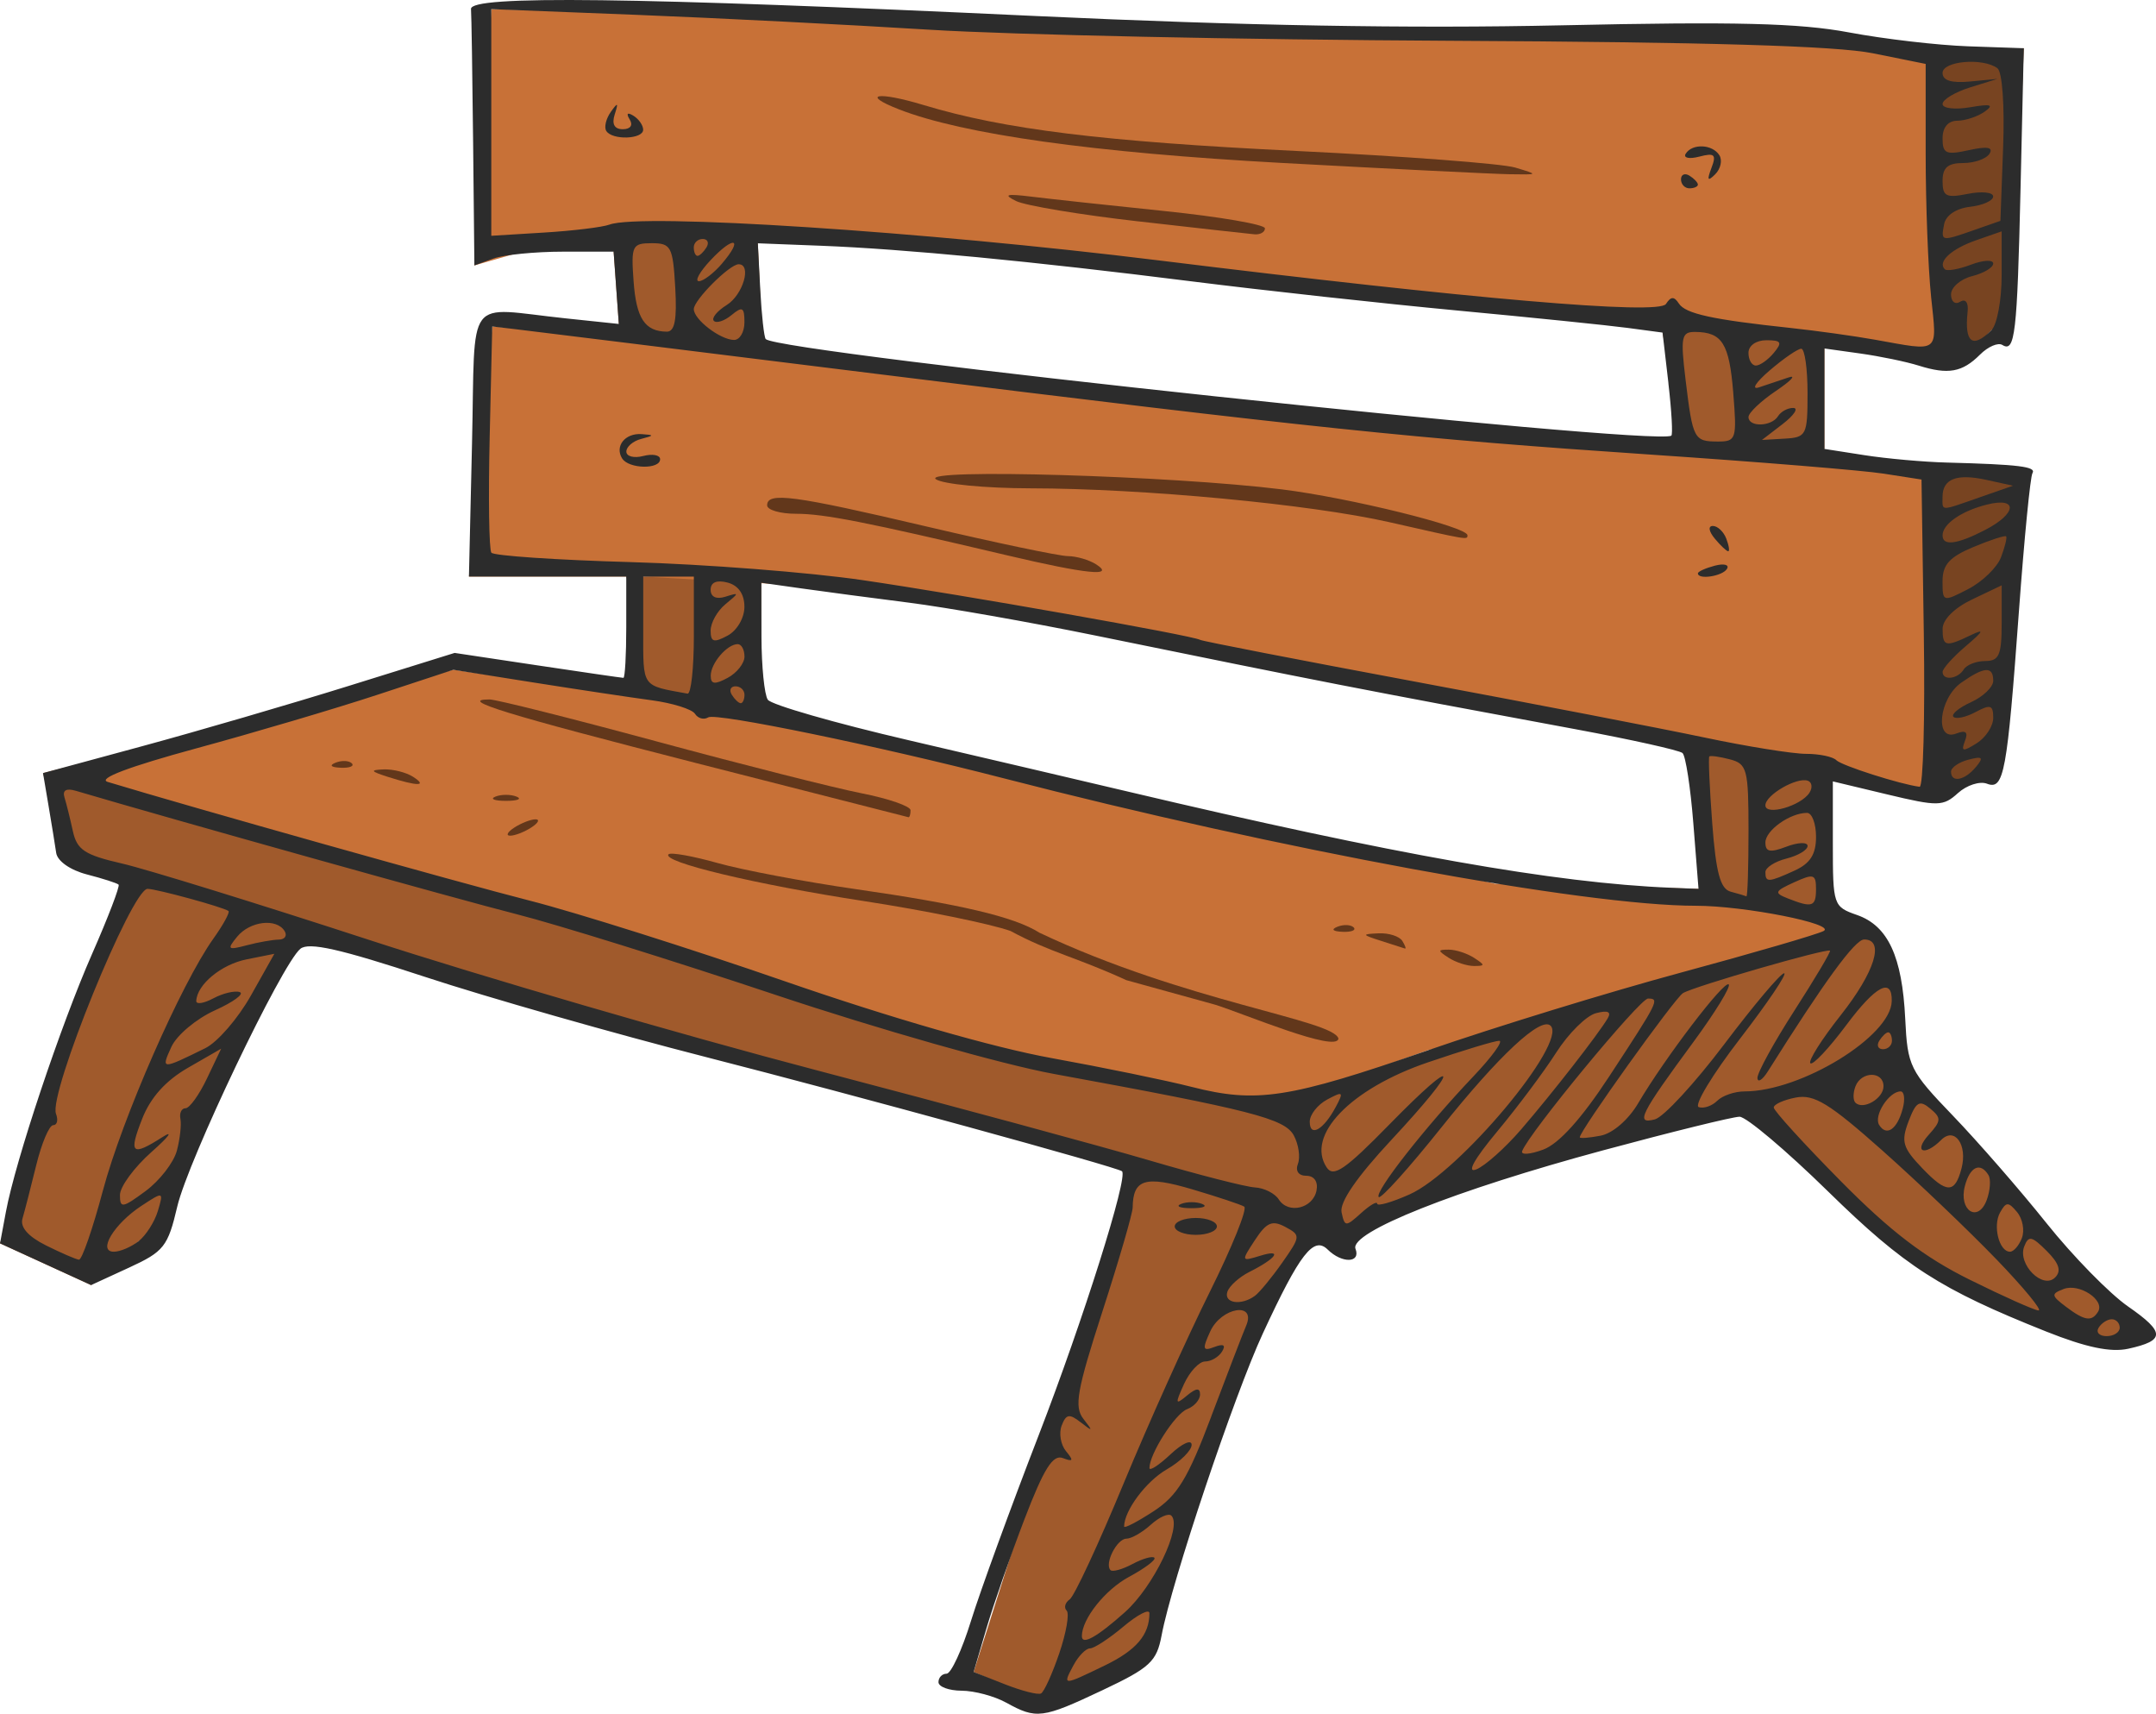 <?xml version='1.0' encoding='utf-8'?>
<svg xmlns="http://www.w3.org/2000/svg" width="90.143mm" height="71.635mm" viewBox="0 0 90.143 71.635" version="1.1" id="svg5"> <defs id="defs2"> </defs> <g id="layer1" transform="translate(-64.079,-107.084)"> <path style="fill:#a05a2c;stroke:none;stroke-width:0.265px;stroke-linecap:butt;stroke-linejoin:miter;stroke-opacity:1" d="m 65.877,139.399 1.048,3.712 2.599,0.65 -5.445,15.297 3.81,1.744 1.987,-1.835 0.928,-0.22 4.043,-9.787 1.884,-2.895 14.841,4.227 19.803,5.514 -1.287,4.503 -5.301,16.665 3.095,1.346 4.319,-2.251 2.159,-7.765 3.354,-8.087 1.47,-2.068 1.152,0.752 6.628,-2.859 10.462,-2.664 4.613,4.484 2.859,2.274 5.653,2.729 1.689,0.52 1.527,-0.487 -3.346,-3.346 -6.92,-7.992 -0.098,-3.931 -1.04,-1.689 -1.722,-0.585 0.183,0.804 -22.376,6.754 -1.884,0.459 -10.889,-2.251 -8.454,-2.573 -31.346,-9.147" id="path17566"/> <path style="fill:#a05a2c;stroke:none;stroke-width:0.265px;stroke-linecap:butt;stroke-linejoin:miter;stroke-opacity:1" d="m 133.59,120.988 1.998,-0.415 4.77,1.078 v 4.198 l -3.926,0.311 -1.949,-0.26 z" id="path17221"/> <path style="fill:#a05a2c;stroke:none;stroke-width:0.265px;stroke-linecap:butt;stroke-linejoin:miter;stroke-opacity:1" d="m 89.735,117.603 1.865,-1.075 4.165,0.727 0.21,4.651 -6.022,-1.281 -0.218,-3.023" id="path17106"/> <path style="fill:#a05a2c;stroke:none;stroke-width:0.265px;stroke-linecap:butt;stroke-linejoin:miter;stroke-opacity:1" d="m 90.97,131.185 h 2.117 l 2.822,0.257 -0.035,5.528 -1.592,-0.098 -1.397,-0.552 -2.307,-0.487 v -3.476 l -0.313,-1.172" id="path18380"/> <g id="g20602"> <path style="fill:#c87137;fill-opacity:1;stroke:none;stroke-width:0.265px;stroke-linecap:butt;stroke-linejoin:miter;stroke-opacity:1" d="m 84.62,107.468 53.937,1.157 6.537,0.534 0.171,12.79 -9.649,-1.103 -3.86,-0.551 -10.752,-0.827 -7.168,-1.011 -6.157,-0.735 -7.995,-0.551 -8.087,-0.643 -4.503,0.735 -3.183,0.916 z" id="path15026"/> <path style="fill:#c87137;stroke:none;stroke-width:0.265px;stroke-linecap:butt;stroke-linejoin:miter;stroke-opacity:1" d="m 65.877,139.399 17.155,-4.32 12.008,1.727 31.535,7.214 8.515,0.217 7.08,1.602 -10.656,3.379 -7.736,1.767 -6.689,2.391 -15.465,-3.379 -6.238,-2.079 -6.628,-2.079 -11.956,-3.119 z" id="path17451"/> <path style="fill:#c87137;stroke:none;stroke-width:0.265px;stroke-linecap:butt;stroke-linejoin:miter;stroke-opacity:1" d="m 84.657,120.729 -0.971,10.456 7.283,-2e-5 8.705,0.49 18.909,3.249 25.926,5.328 0.434,-13.262 -12.52,-1.294 -40.157,-4.354 z" id="path17336"/> <path style="fill:#a05a2c;stroke:none;stroke-width:0.265px;stroke-linecap:butt;stroke-linejoin:miter;stroke-opacity:1" d="m 134.925,138.27 5.231,0.942 0.487,6.14 -2.502,-0.487 -2.404,-0.065 c 0,0 -0.78,-3.834 -0.78,-4.289 0,-0.455 -0.033,-2.242 -0.033,-2.242 z" id="path18894"/> </g> <path style="fill:#784421;stroke:none;stroke-width:0.265px;stroke-linecap:butt;stroke-linejoin:miter;stroke-opacity:1" d="m 145.095,109.16 3.601,-0.059 -0.45,11.365 -0.902,0.418 -1.187,1.22 -0.574,-1.539 -0.758,-4.066 z" id="path19174"/> <path style="fill:#784421;stroke:none;stroke-width:0.265px;stroke-linecap:butt;stroke-linejoin:miter;stroke-opacity:1" d="m 144.944,126.99 1.678,-0.254 2.063,0.292 -0.666,8.431 -0.439,3.834 -0.91,0.276 -1.608,0.682 -0.211,-3.411 0.065,-3.086 -0.098,-5.003 0.125,-1.76 v 0" id="path19420"/> <path style="fill:#2c2c2c;stroke-width:0.353" d="m 106.139,178.251 c -0.485,-0.269 -1.319,-0.492 -1.852,-0.495 -0.534,-0.003 -0.97,-0.164 -0.97,-0.358 0,-0.194 0.152,-0.353 0.339,-0.353 0.186,0 0.645,-0.993 1.02,-2.206 0.375,-1.213 1.65,-4.711 2.835,-7.774 1.855,-4.797 3.752,-10.808 3.478,-11.023 -0.23,-0.18 -11.102,-3.163 -17.364,-4.765 -3.876,-0.992 -9.179,-2.504 -11.784,-3.362 -3.553,-1.169 -4.854,-1.462 -5.205,-1.17 -0.783,0.649 -4.691,8.834 -5.146,10.776 -0.391,1.668 -0.558,1.88 -2.013,2.549 l -1.587,0.73 -1.905,-0.872 -1.905,-0.872 0.247,-1.324 c 0.399,-2.137 2.285,-7.78 3.604,-10.78 0.672,-1.528 1.169,-2.829 1.106,-2.891 -0.064,-0.062 -0.657,-0.253 -1.319,-0.424 -0.701,-0.181 -1.24,-0.558 -1.29,-0.904 -0.048,-0.327 -0.191,-1.21 -0.319,-1.964 l -0.232,-1.37 4.168,-1.13 c 2.292,-0.621 6.164,-1.751 8.605,-2.511 l 4.437,-1.382 3.469,0.521 c 1.908,0.286 3.523,0.521 3.588,0.521 0.065,0 0.119,-0.953 0.119,-2.117 v -2.117 h -3.289 -3.289 l 0.129,-5.556 c 0.147,-6.339 -0.343,-5.683 3.912,-5.237 l 2.226,0.234 -0.109,-1.511 -0.109,-1.511 -2.117,7.1e-4 c -1.164,3.5e-4 -2.474,0.13 -2.91,0.288 l -0.794,0.288 -0.053,-5.139 c -0.029,-2.826 -0.069,-5.337 -0.088,-5.58 -0.046,-0.58 6.738,-0.496 23.601,0.292 8.69,0.406 15.643,0.529 22.019,0.389 7.262,-0.159 9.909,-0.093 11.994,0.297 1.472,0.276 3.718,0.537 4.992,0.581 l 2.316,0.08 -0.135,5.839 c -0.142,6.133 -0.231,6.892 -0.762,6.564 -0.18,-0.111 -0.6,0.071 -0.934,0.405 -0.741,0.741 -1.33,0.846 -2.562,0.459 -0.519,-0.163 -1.619,-0.391 -2.443,-0.506 l -1.499,-0.21 v 2.099 2.099 l 1.676,0.262 c 0.922,0.144 2.469,0.283 3.44,0.308 3.028,0.081 3.751,0.17 3.582,0.443 -0.09,0.146 -0.343,2.725 -0.563,5.733 -0.499,6.827 -0.627,7.522 -1.34,7.248 -0.301,-0.115 -0.846,0.061 -1.213,0.393 -0.617,0.559 -0.833,0.563 -2.948,0.057 l -2.282,-0.546 v 2.616 c 0,2.562 0.021,2.623 1.01,2.968 1.295,0.451 1.89,1.732 2.016,4.339 0.096,1.986 0.188,2.173 2,4.057 1.044,1.086 2.803,3.105 3.907,4.486 1.104,1.381 2.639,2.948 3.411,3.483 1.556,1.079 1.558,1.426 0.007,1.766 -0.735,0.161 -1.761,-0.054 -3.436,-0.721 -4.43,-1.766 -5.904,-2.712 -9.112,-5.851 -1.758,-1.721 -3.425,-3.127 -3.704,-3.126 -0.279,0.001 -2.843,0.633 -5.699,1.403 -6.2,1.672 -10.622,3.431 -10.358,4.119 0.229,0.597 -0.566,0.619 -1.161,0.032 -0.588,-0.58 -1.166,0.165 -2.71,3.498 -1.197,2.581 -3.816,10.388 -4.235,12.622 -0.207,1.104 -0.479,1.356 -2.489,2.305 -2.499,1.18 -2.748,1.212 -4.018,0.507 z m 2.229,-2.06 c 0.292,-0.858 0.431,-1.66 0.308,-1.783 -0.123,-0.123 -0.066,-0.334 0.127,-0.469 0.193,-0.135 1.205,-2.309 2.249,-4.832 1.044,-2.522 2.665,-6.126 3.602,-8.008 0.937,-1.882 1.587,-3.493 1.445,-3.579 -0.142,-0.086 -1.123,-0.412 -2.178,-0.724 -1.963,-0.58 -2.471,-0.424 -2.485,0.764 -0.003,0.246 -0.572,2.201 -1.265,4.344 -1.069,3.306 -1.189,3.986 -0.794,4.491 0.411,0.525 0.398,0.542 -0.11,0.145 -0.479,-0.374 -0.614,-0.351 -0.8,0.133 -0.123,0.321 -0.04,0.805 0.185,1.075 0.324,0.391 0.297,0.449 -0.135,0.284 -0.417,-0.16 -0.792,0.436 -1.603,2.55 -0.582,1.517 -1.299,3.575 -1.593,4.574 l -0.534,1.816 1.293,0.51 c 0.711,0.281 1.397,0.456 1.525,0.389 0.127,-0.067 0.471,-0.823 0.763,-1.681 z m 4.826,-17.843 c 0,-0.194 0.397,-0.353 0.882,-0.353 0.485,0 0.882,0.159 0.882,0.353 0,0.194 -0.397,0.353 -0.882,0.353 -0.485,0 -0.882,-0.159 -0.882,-0.353 z m 0.265,-0.939 c 0.243,-0.098 0.639,-0.098 0.882,0 0.243,0.098 0.044,0.178 -0.441,0.178 -0.485,0 -0.683,-0.08 -0.441,-0.178 z m -3.196,19.296 c 1.322,-0.639 1.873,-1.282 1.873,-2.189 0,-0.195 -0.488,0.056 -1.085,0.558 -0.597,0.502 -1.226,0.913 -1.399,0.913 -0.172,0 -0.483,0.318 -0.691,0.706 -0.463,0.866 -0.464,0.866 1.302,0.012 z m 0.85,-2.232 c 1.195,-1.065 2.403,-3.573 1.942,-4.034 -0.115,-0.115 -0.501,0.054 -0.857,0.376 -0.356,0.322 -0.816,0.586 -1.023,0.586 -0.397,0 -0.929,1.051 -0.666,1.314 0.085,0.085 0.499,-0.03 0.92,-0.255 0.421,-0.225 0.833,-0.343 0.914,-0.262 0.082,0.082 -0.396,0.442 -1.062,0.8 -0.998,0.538 -1.969,1.759 -1.969,2.477 0,0.393 0.625,0.045 1.8,-1.001 z m 3.61,-8.187 c 0.659,-1.746 1.316,-3.453 1.46,-3.792 0.429,-1.012 -1.042,-0.77 -1.506,0.248 -0.339,0.743 -0.313,0.834 0.178,0.646 0.381,-0.146 0.487,-0.082 0.317,0.193 -0.14,0.227 -0.458,0.413 -0.707,0.413 -0.248,0 -0.645,0.424 -0.881,0.941 -0.382,0.838 -0.368,0.891 0.12,0.486 0.387,-0.321 0.549,-0.335 0.549,-0.048 0,0.224 -0.244,0.501 -0.542,0.615 -0.501,0.192 -1.574,1.87 -1.574,2.46 0,0.14 0.397,-0.117 0.882,-0.573 0.485,-0.456 0.882,-0.635 0.882,-0.398 0,0.237 -0.468,0.699 -1.04,1.028 -0.865,0.497 -1.782,1.726 -1.782,2.389 0,0.09 0.551,-0.196 1.224,-0.634 1.004,-0.654 1.439,-1.368 2.422,-3.972 z m 37.982,-3.704 c 0,-0.194 -0.149,-0.353 -0.332,-0.353 -0.183,0 -0.43,0.159 -0.55,0.353 -0.12,0.194 0.029,0.353 0.332,0.353 0.302,0 0.55,-0.159 0.55,-0.353 z m -0.907,-0.666 c 0.301,-0.487 -0.78,-1.203 -1.436,-0.952 -0.533,0.204 -0.525,0.273 0.084,0.734 0.788,0.597 1.088,0.645 1.352,0.218 z m -4.251,-2.194 c -1.141,-1.185 -3.285,-3.23 -4.765,-4.546 -2.216,-1.97 -2.854,-2.36 -3.616,-2.215 -0.509,0.097 -0.926,0.285 -0.926,0.418 0,0.132 1.262,1.518 2.805,3.079 2.062,2.087 3.487,3.177 5.38,4.114 1.416,0.702 2.715,1.282 2.886,1.289 0.171,0.007 -0.623,-0.956 -1.764,-2.14 z m -31.003,1.531 c 0.194,-0.143 0.71,-0.769 1.148,-1.393 0.771,-1.099 0.774,-1.145 0.124,-1.492 -0.546,-0.292 -0.781,-0.19 -1.266,0.549 -0.587,0.895 -0.583,0.905 0.229,0.655 0.946,-0.291 0.674,0.108 -0.465,0.68 -0.425,0.214 -0.838,0.587 -0.918,0.829 -0.158,0.479 0.579,0.589 1.148,0.171 z m 33.108,-1.88 c -0.626,-0.626 -0.761,-0.652 -0.941,-0.183 -0.285,0.743 0.779,1.807 1.293,1.293 0.271,-0.271 0.17,-0.589 -0.352,-1.11 z m -81.27,-2.524 c 0.799,-3.002 3.269,-8.635 4.613,-10.522 0.42,-0.589 0.706,-1.113 0.636,-1.164 -0.22,-0.161 -3.015,-0.925 -3.383,-0.925 -0.659,0 -4.148,8.569 -3.828,9.402 0.1,0.262 0.048,0.476 -0.117,0.476 -0.165,0 -0.485,0.754 -0.71,1.676 -0.226,0.922 -0.484,1.924 -0.574,2.228 -0.107,0.36 0.237,0.751 0.986,1.124 0.632,0.315 1.251,0.582 1.375,0.595 0.124,0.012 0.575,-1.287 1.001,-2.888 z m 1.492,2.117 c 0.309,-0.243 0.671,-0.812 0.806,-1.265 0.243,-0.816 0.236,-0.818 -0.684,-0.215 -1.15,0.754 -1.853,1.92 -1.157,1.92 0.261,0 0.727,-0.198 1.035,-0.441 z m 78.741,-0.133 c 0.121,-0.316 0.031,-0.802 -0.2,-1.081 -0.365,-0.44 -0.459,-0.438 -0.712,0.014 -0.314,0.56 -0.04,1.64 0.415,1.64 0.153,0 0.376,-0.258 0.498,-0.574 z m -26.956,-1.436 c 0,0.119 0.609,-0.055 1.353,-0.386 2.087,-0.93 6.612,-6.337 5.899,-7.05 -0.402,-0.402 -2.16,1.236 -4.58,4.266 -1.343,1.682 -2.517,2.984 -2.607,2.894 -0.197,-0.197 1.953,-2.938 3.947,-5.033 0.785,-0.825 1.275,-1.499 1.09,-1.499 -0.185,0 -1.528,0.406 -2.984,0.903 -3.234,1.103 -5.113,3.052 -4.231,4.389 0.285,0.433 0.768,0.102 2.642,-1.813 2.942,-3.006 2.996,-2.482 0.068,0.66 -1.45,1.556 -2.176,2.612 -2.086,3.032 0.132,0.612 0.173,0.613 0.814,0.034 0.371,-0.336 0.675,-0.513 0.675,-0.394 z m 25.556,-1.198 c -0.341,-0.552 -0.772,-0.351 -0.984,0.461 -0.269,1.03 0.554,1.555 0.914,0.583 0.147,-0.398 0.179,-0.868 0.07,-1.044 z m -75.742,-1.013 c 0.131,-0.492 0.197,-1.093 0.149,-1.336 -0.049,-0.243 0.048,-0.441 0.214,-0.441 0.167,0 0.57,-0.56 0.896,-1.245 l 0.594,-1.245 -1.39,0.8 c -0.928,0.534 -1.563,1.24 -1.911,2.127 -0.577,1.468 -0.443,1.591 0.843,0.771 0.48,-0.306 0.277,-0.028 -0.451,0.617 -0.728,0.645 -1.323,1.456 -1.323,1.801 2e-5,0.566 0.105,0.55 1.071,-0.164 0.589,-0.435 1.177,-1.194 1.308,-1.686 z m 47.65,1.659 c 0.071,-0.368 -0.099,-0.613 -0.426,-0.613 -0.325,0 -0.467,-0.202 -0.351,-0.502 0.106,-0.276 0.029,-0.807 -0.171,-1.181 -0.378,-0.706 -1.76,-1.061 -10.051,-2.578 -2.129,-0.39 -7.307,-1.861 -11.642,-3.309 -4.294,-1.434 -9.157,-2.948 -10.806,-3.365 -2.317,-0.585 -14.43,-3.975 -18.43,-5.158 -0.4,-0.118 -0.565,-0.02 -0.47,0.282 0.08,0.255 0.236,0.885 0.348,1.398 0.172,0.789 0.491,1.001 2.058,1.361 1.02,0.235 5.664,1.67 10.321,3.189 4.657,1.519 13.07,3.97 18.697,5.446 5.627,1.476 11.897,3.174 13.935,3.773 2.037,0.599 4.022,1.108 4.41,1.13 0.388,0.022 0.838,0.248 0.999,0.502 0.399,0.627 1.435,0.379 1.58,-0.377 z m 26.968,-0.922 c 0.259,-0.989 -0.288,-1.752 -0.852,-1.188 -0.701,0.701 -1.172,0.505 -0.519,-0.217 0.526,-0.581 0.533,-0.705 0.06,-1.097 -0.446,-0.37 -0.592,-0.284 -0.903,0.534 -0.323,0.85 -0.249,1.104 0.577,1.966 1.017,1.062 1.359,1.062 1.637,0.001 z M 127.68,154.292 c 1.298,-1.505 3.217,-3.968 3.617,-4.641 0.164,-0.276 0.005,-0.346 -0.49,-0.216 -0.403,0.105 -1.15,0.845 -1.66,1.643 -0.51,0.798 -1.621,2.284 -2.468,3.301 -0.967,1.161 -1.294,1.752 -0.878,1.587 0.365,-0.144 1.21,-0.898 1.879,-1.674 z m 3.683,-2.217 c 2.068,-3.155 2.116,-3.251 1.62,-3.251 -0.341,0 -4.983,5.625 -5.262,6.376 -0.063,0.17 0.334,0.141 0.882,-0.063 0.655,-0.244 1.601,-1.293 2.76,-3.062 z m 1.208,1.125 c 1.119,-1.897 3.601,-5.153 3.787,-4.967 0.093,0.093 -0.57,1.174 -1.473,2.401 -2.236,3.038 -2.445,3.457 -1.615,3.24 0.363,-0.095 1.668,-1.508 2.9,-3.14 1.232,-1.632 2.359,-2.968 2.504,-2.968 0.145,0 -0.685,1.23 -1.843,2.734 -1.159,1.504 -1.936,2.792 -1.727,2.862 0.209,0.07 0.556,-0.049 0.772,-0.265 0.216,-0.216 0.729,-0.392 1.141,-0.392 2.365,0 6.123,-2.302 6.156,-3.772 0.023,-1.014 -0.668,-0.651 -1.898,0.997 -0.729,0.977 -1.406,1.696 -1.504,1.598 -0.098,-0.098 0.471,-0.999 1.264,-2.002 1.434,-1.814 1.856,-3.172 0.985,-3.172 -0.382,0 -1.654,1.742 -4.021,5.505 -0.231,0.367 -0.43,0.496 -0.441,0.285 -0.011,-0.211 0.683,-1.478 1.544,-2.815 0.861,-1.338 1.531,-2.466 1.49,-2.507 -0.116,-0.116 -5.696,1.495 -6.149,1.775 -0.348,0.215 -4.314,5.755 -4.314,6.026 0,0.055 0.392,0.025 0.87,-0.067 0.508,-0.097 1.162,-0.662 1.573,-1.357 z m -12.648,0.164 c 0.347,-0.648 0.315,-0.677 -0.351,-0.321 -0.403,0.216 -0.732,0.634 -0.732,0.929 0,0.666 0.574,0.343 1.083,-0.609 z m 23.712,0.052 c 0.102,-0.391 0.061,-0.711 -0.091,-0.711 -0.487,0 -1.137,1.014 -0.898,1.401 0.309,0.499 0.76,0.184 0.989,-0.69 z m -0.806,-0.925 c 0,-0.64 -0.927,-0.638 -1.173,0.003 -0.104,0.272 -0.106,0.579 -0.003,0.681 0.324,0.324 1.176,-0.172 1.176,-0.684 z m -19.05,-1.504 c 2.813,-0.974 7.576,-2.437 10.583,-3.249 3.007,-0.813 5.69,-1.595 5.961,-1.737 0.553,-0.292 -3.312,-1.056 -5.34,-1.056 -4.668,0 -17.369,-2.339 -28.95,-5.331 -5.201,-1.344 -12.012,-2.748 -12.342,-2.544 -0.182,0.112 -0.431,0.045 -0.555,-0.149 -0.124,-0.194 -0.94,-0.449 -1.813,-0.566 -0.873,-0.117 -3.096,-0.451 -4.939,-0.743 l -3.351,-0.531 -3.175,1.045 c -1.746,0.575 -5.152,1.582 -7.569,2.239 -2.835,0.771 -4.149,1.269 -3.704,1.404 3.429,1.041 14.819,4.245 17.624,4.957 1.94,0.493 6.759,2.015 10.708,3.383 4.397,1.523 8.704,2.764 11.112,3.2 2.163,0.392 4.806,0.935 5.873,1.207 2.723,0.694 4.06,0.487 9.878,-1.528 z m -51.112,-0.092 c 0.507,-0.25 1.364,-1.239 1.903,-2.198 l 0.98,-1.744 -1.159,0.232 c -1.06,0.212 -2.078,1.054 -2.106,1.741 -0.006,0.152 0.315,0.102 0.714,-0.111 0.399,-0.213 0.895,-0.331 1.102,-0.262 0.208,0.069 -0.259,0.413 -1.037,0.764 -0.778,0.351 -1.597,1.038 -1.82,1.527 -0.438,0.961 -0.424,0.961 1.423,0.052 z m 70.515,-0.306 c 0,-0.194 -0.07,-0.353 -0.156,-0.353 -0.086,0 -0.254,0.159 -0.374,0.353 -0.12,0.194 -0.05,0.353 0.156,0.353 0.205,0 0.374,-0.159 0.374,-0.353 z m -67.448,-4.229 c 0.254,-0.003 0.364,-0.164 0.244,-0.358 -0.339,-0.549 -1.449,-0.416 -1.985,0.238 -0.435,0.53 -0.394,0.567 0.398,0.358 0.485,-0.128 1.09,-0.235 1.344,-0.238 z m 64.273,-2.114 c 0,-0.623 -0.098,-0.653 -0.915,-0.281 -0.821,0.374 -0.849,0.443 -0.265,0.673 1.025,0.404 1.18,0.352 1.18,-0.392 z m -2.822,-2.436 c 0,-2.571 -0.059,-2.796 -0.778,-2.985 -0.428,-0.112 -0.815,-0.166 -0.861,-0.121 -0.045,0.045 0.01,1.302 0.122,2.792 0.157,2.076 0.338,2.745 0.773,2.861 0.312,0.084 0.607,0.17 0.656,0.193 0.049,0.022 0.088,-1.211 0.088,-2.74 z m -2.307,-0.306 c -0.118,-1.504 -0.322,-2.828 -0.453,-2.943 -0.131,-0.115 -2.143,-0.563 -4.471,-0.995 -9.149,-1.697 -10.535,-1.968 -20.108,-3.923 -2.716,-0.555 -6.209,-1.17 -7.761,-1.367 -1.552,-0.197 -3.576,-0.465 -4.498,-0.596 l -1.676,-0.237 0.005,2.253 c 0.003,1.239 0.122,2.425 0.265,2.636 0.143,0.211 2.799,0.975 5.904,1.697 3.104,0.723 7.232,1.69 9.172,2.148 11.128,2.63 17.842,3.819 22.678,4.015 l 1.159,0.047 z m 4.231,1.972 c 0.656,-0.299 0.899,-0.68 0.899,-1.411 0,-0.551 -0.169,-1.002 -0.376,-1.002 -0.712,0 -1.741,0.732 -1.741,1.238 0,0.396 0.194,0.434 0.882,0.173 0.485,-0.184 0.882,-0.198 0.882,-0.029 0,0.168 -0.397,0.405 -0.882,0.527 -0.485,0.122 -0.882,0.377 -0.882,0.567 0,0.441 0.125,0.435 1.218,-0.063 z m 0.623,-3.254 c 0.139,-0.216 0.108,-0.443 -0.069,-0.504 -0.464,-0.16 -1.772,0.599 -1.772,1.029 0,0.451 1.485,0.028 1.841,-0.525 z m 4.782,-6.655 -0.096,-6.438 -1.587,-0.247 c -0.873,-0.136 -5.239,-0.493 -9.701,-0.793 -9.818,-0.661 -14.207,-1.118 -32.456,-3.384 -7.761,-0.964 -14.539,-1.802 -15.063,-1.863 l -0.951,-0.111 -0.107,4.61 c -0.059,2.536 -0.028,4.716 0.07,4.845 0.097,0.129 2.716,0.306 5.821,0.394 3.104,0.088 7.47,0.427 9.701,0.754 4.188,0.613 13.799,2.313 14.111,2.496 0.097,0.057 4.145,0.843 8.996,1.748 4.851,0.905 10.285,1.954 12.076,2.331 1.791,0.378 3.71,0.686 4.263,0.686 0.553,0 1.123,0.119 1.265,0.265 0.223,0.227 2.67,1.009 3.482,1.112 0.15,0.019 0.229,-2.863 0.176,-6.404 z m -9.445,-2.517 c 0,-0.074 0.318,-0.218 0.706,-0.32 0.388,-0.102 0.617,-0.041 0.508,0.135 -0.19,0.307 -1.214,0.463 -1.214,0.185 z m 0.706,-1.452 c -0.253,-0.305 -0.287,-0.529 -0.081,-0.529 0.197,0 0.45,0.238 0.561,0.529 0.112,0.291 0.148,0.529 0.081,0.529 -0.067,0 -0.32,-0.238 -0.561,-0.529 z m -45.685,-3.351 c -0.317,-0.513 0.124,-1.065 0.815,-1.017 0.538,0.037 0.536,0.057 -0.021,0.202 -0.34,0.089 -0.617,0.327 -0.617,0.529 0,0.202 0.318,0.285 0.706,0.184 0.388,-0.101 0.706,-0.041 0.706,0.135 0,0.435 -1.315,0.407 -1.587,-0.033 z m 56.598,12.904 c 0.341,-0.411 0.286,-0.467 -0.31,-0.312 -0.399,0.104 -0.726,0.33 -0.726,0.501 0,0.476 0.57,0.371 1.035,-0.19 z m 0.729,-2.065 c 0,-0.532 -0.117,-0.571 -0.736,-0.239 -0.405,0.217 -0.822,0.307 -0.928,0.202 -0.105,-0.105 0.226,-0.382 0.736,-0.614 0.51,-0.232 0.928,-0.635 0.928,-0.895 0,-0.618 -0.371,-0.597 -1.333,0.077 -0.944,0.661 -1.128,2.481 -0.216,2.13 0.405,-0.155 0.51,-0.066 0.366,0.31 -0.17,0.443 -0.09,0.458 0.49,0.096 0.381,-0.238 0.693,-0.717 0.693,-1.066 z m -52.211,-0.961 c 0,-0.194 -0.168,-0.353 -0.374,-0.353 -0.205,0 -0.275,0.159 -0.156,0.353 0.12,0.194 0.288,0.353 0.374,0.353 0.086,0 0.156,-0.159 0.156,-0.353 z m -2.117,-2.469 v -2.469 h -1.058 -1.058 v 2.269 c 0,2.394 -0.087,2.27 1.852,2.622 0.146,0.026 0.265,-1.063 0.265,-2.421 z m 2.117,0.87 c 0,-0.284 -0.127,-0.517 -0.282,-0.517 -0.444,0 -1.129,0.799 -1.129,1.318 0,0.362 0.164,0.383 0.706,0.093 0.388,-0.208 0.706,-0.61 0.706,-0.894 z m 50.976,0.542 c 0.12,-0.194 0.526,-0.353 0.903,-0.353 0.576,0 0.685,-0.251 0.685,-1.582 v -1.582 l -1.235,0.589 c -0.741,0.353 -1.235,0.845 -1.235,1.229 0,0.743 0.126,0.772 1.17,0.269 0.598,-0.288 0.553,-0.186 -0.2,0.454 -0.534,0.454 -0.97,0.939 -0.97,1.077 0,0.376 0.632,0.303 0.882,-0.101 z M 95.203,132.448 c 0,-0.532 -0.253,-0.894 -0.706,-1.013 -0.453,-0.118 -0.706,-0.011 -0.706,0.301 0,0.301 0.235,0.411 0.617,0.291 0.588,-0.185 0.588,-0.17 0,0.315 -0.34,0.28 -0.617,0.775 -0.617,1.1 0,0.482 0.131,0.521 0.706,0.213 0.398,-0.213 0.706,-0.739 0.706,-1.206 z m 52.541,-2.076 c 0.161,-0.426 0.257,-0.817 0.212,-0.868 -0.045,-0.051 -0.661,0.15 -1.37,0.446 -0.998,0.417 -1.289,0.738 -1.289,1.425 0,0.875 0.014,0.879 1.077,0.33 0.592,-0.306 1.209,-0.906 1.37,-1.332 z m -0.665,-1.137 c 1.335,-0.69 1.383,-1.388 0.073,-1.059 -1.071,0.269 -1.854,0.813 -1.854,1.288 0,0.456 0.608,0.378 1.781,-0.229 z m -0.22,-1.366 1.385,-0.482 -1.112,-0.244 c -1.245,-0.273 -1.835,-0.045 -1.835,0.711 0,0.608 -0.137,0.607 1.562,0.016 z m -13.022,-4.761 -0.246,-2.122 -1.467,-0.196 c -0.807,-0.108 -4.007,-0.435 -7.111,-0.726 -3.104,-0.292 -8.105,-0.84 -11.113,-1.219 -6.676,-0.841 -12.014,-1.353 -15.506,-1.489 l -2.63,-0.102 0.102,1.938 c 0.056,1.066 0.16,1.995 0.229,2.066 0.575,0.579 37.049,4.47 37.861,4.039 0.069,-0.037 0.015,-1.021 -0.121,-2.188 z m 2.711,0.403 c -0.168,-2.072 -0.462,-2.543 -1.595,-2.552 -0.576,-0.005 -0.617,0.205 -0.397,2.023 0.299,2.466 0.347,2.558 1.354,2.558 0.76,0 0.793,-0.106 0.637,-2.028 z m 3.105,0 c 1.4e-4,-1.019 -0.119,-1.851 -0.264,-1.85 -0.146,0.001 -0.741,0.411 -1.323,0.91 -0.583,0.501 -0.781,0.817 -0.441,0.704 0.34,-0.113 0.895,-0.299 1.235,-0.414 0.34,-0.115 0.101,0.139 -0.529,0.564 -0.631,0.425 -1.147,0.916 -1.147,1.091 0,0.432 0.963,0.405 1.235,-0.035 0.12,-0.194 0.407,-0.349 0.638,-0.345 0.231,0.004 0.031,0.307 -0.445,0.673 l -0.865,0.665 0.953,-0.055 c 0.907,-0.053 0.953,-0.144 0.953,-1.907 z m -1.411,-1.676 c 0.367,-0.442 0.316,-0.529 -0.31,-0.529 -0.43,0 -0.749,0.225 -0.749,0.529 0,0.291 0.139,0.529 0.31,0.529 0.17,0 0.507,-0.238 0.749,-0.529 z m 6.577,-2.345 c -0.125,-1.193 -0.227,-3.871 -0.227,-5.951 v -3.783 l -2.205,-0.445 c -1.534,-0.309 -6.928,-0.469 -17.727,-0.523 -8.537,-0.043 -18.3,-0.25 -21.696,-0.461 -3.395,-0.211 -8.912,-0.49 -12.259,-0.622 l -6.085,-0.239 v 4.737 4.737 l 2.205,-0.135 c 1.213,-0.074 2.443,-0.224 2.734,-0.332 1.311,-0.488 13.116,0.28 22.931,1.491 13.144,1.622 20.941,2.293 21.243,1.826 0.207,-0.32 0.342,-0.324 0.541,-0.017 0.277,0.426 1.401,0.671 4.673,1.02 1.067,0.114 2.655,0.335 3.528,0.491 2.743,0.492 2.594,0.605 2.343,-1.796 z m -10.457,-4.908 c 0,-0.205 0.159,-0.275 0.353,-0.156 0.194,0.12 0.353,0.288 0.353,0.374 0,0.086 -0.159,0.156 -0.353,0.156 -0.194,0 -0.353,-0.168 -0.353,-0.374 z m 1.273,-0.477 c 0.215,-0.563 0.131,-0.641 -0.509,-0.474 -0.421,0.11 -0.677,0.056 -0.568,-0.12 0.272,-0.44 1.122,-0.402 1.41,0.064 0.13,0.211 0.051,0.568 -0.176,0.794 -0.315,0.313 -0.353,0.25 -0.157,-0.264 z m -46.208,-1.548 c -0.096,-0.155 -0.011,-0.512 0.189,-0.794 0.296,-0.418 0.326,-0.398 0.164,0.105 -0.13,0.405 -0.013,0.617 0.34,0.617 0.318,0 0.435,-0.167 0.287,-0.407 -0.156,-0.252 -0.097,-0.312 0.156,-0.156 0.224,0.138 0.407,0.401 0.407,0.584 0,0.403 -1.299,0.446 -1.543,0.051 z m 5.777,7.999 c 0,-0.631 -0.085,-0.678 -0.538,-0.303 -0.296,0.245 -0.629,0.355 -0.74,0.244 -0.111,-0.111 0.131,-0.41 0.538,-0.664 0.682,-0.426 1.055,-1.703 0.498,-1.703 -0.379,0 -1.875,1.496 -1.875,1.875 0,0.432 1.095,1.274 1.676,1.289 0.243,0.006 0.441,-0.326 0.441,-0.738 z m 52.141,0.325 c 0.233,-0.233 0.423,-1.256 0.423,-2.275 v -1.851 l -1.059,0.369 c -1.05,0.366 -1.631,0.902 -1.318,1.215 0.089,0.089 0.582,0.004 1.094,-0.191 0.512,-0.195 0.931,-0.216 0.931,-0.048 0,0.168 -0.397,0.405 -0.882,0.527 -0.485,0.122 -0.882,0.466 -0.882,0.765 0,0.3 0.171,0.438 0.381,0.307 0.228,-0.141 0.354,0.029 0.312,0.42 -0.137,1.294 0.206,1.555 1,0.762 z M 92.311,119.102 c -0.098,-1.708 -0.175,-1.852 -0.982,-1.852 -0.819,0 -0.868,0.102 -0.76,1.587 0.112,1.556 0.471,2.101 1.389,2.111 0.333,0.004 0.43,-0.504 0.353,-1.847 z m 1.957,-1.004 c 0.913,-1.066 0.505,-1.187 -0.477,-0.141 -0.455,0.484 -0.676,0.881 -0.491,0.881 0.185,0 0.621,-0.333 0.969,-0.739 z m -0.652,-0.672 c 0.12,-0.194 0.05,-0.353 -0.156,-0.353 -0.205,0 -0.374,0.159 -0.374,0.353 0,0.194 0.07,0.353 0.156,0.353 0.086,0 0.254,-0.159 0.374,-0.353 z m 53.015,-0.731 1.086,-0.379 0.113,-3.061 c 0.066,-1.771 -0.035,-3.17 -0.239,-3.32 -0.609,-0.448 -2.293,-0.302 -2.293,0.198 0,0.316 0.374,0.432 1.147,0.358 l 1.147,-0.11 -1.147,0.358 c -0.631,0.197 -1.147,0.508 -1.147,0.692 0,0.184 0.516,0.245 1.147,0.137 0.873,-0.15 1.02,-0.107 0.617,0.18 -0.291,0.207 -0.807,0.38 -1.147,0.382 -0.388,0.003 -0.617,0.278 -0.617,0.739 0,0.638 0.144,0.702 1.102,0.491 0.766,-0.168 1.029,-0.123 0.861,0.148 -0.133,0.215 -0.629,0.391 -1.102,0.391 -0.643,0 -0.861,0.19 -0.861,0.75 0,0.645 0.148,0.72 1.058,0.538 0.582,-0.116 1.058,-0.067 1.058,0.109 0,0.176 -0.435,0.371 -0.967,0.432 -0.583,0.067 -1.014,0.357 -1.084,0.729 -0.138,0.727 -0.134,0.727 1.268,0.239 z" id="path5552-5"/> <g id="g20596"> <path style="opacity:0.51;fill:#000000;fill-opacity:1;stroke:none;stroke-width:0.353;stroke-opacity:1" d="m 111.171,148.055 c -2.111,-0.969 -3.177,-1.156 -4.842,-2.056 -0.843,-0.299 -3.596,-0.861 -6.119,-1.248 -4.555,-0.699 -8.493,-1.642 -8.178,-1.958 0.091,-0.09 1.015,0.074 2.055,0.367 1.04,0.292 3.636,0.783 5.771,1.09 4.334,0.624 6.632,1.152 7.683,1.823 6.138,2.904 12.288,3.636 12.498,4.422 -0.053,0.614 -3.971,-1.046 -5.161,-1.416 z m -17.948,-9.065 c -8.037,-2.056 -10.031,-2.669 -8.676,-2.669 0.278,0 3.428,0.791 6.999,1.758 3.572,0.967 7.419,1.94 8.549,2.163 1.13,0.222 2.055,0.542 2.055,0.711 0,0.169 -0.04,0.3 -0.088,0.291 -0.049,-0.009 -4.026,-1.023 -8.839,-2.254 z m 12.984,-8.688 c -5.936,-1.401 -7.67,-1.742 -8.842,-1.742 -0.666,0 -1.212,-0.159 -1.212,-0.353 0,-0.569 1.094,-0.424 6.654,0.882 2.891,0.679 5.553,1.237 5.916,1.24 0.363,0.003 0.898,0.159 1.189,0.347 0.815,0.527 -0.408,0.403 -3.704,-0.374 z m 15.955,-1.392 c -3.294,-0.748 -10.27,-1.406 -14.991,-1.414 -1.888,-0.003 -3.671,-0.174 -3.962,-0.38 -0.643,-0.456 9.854,-0.148 14.464,0.424 2.838,0.352 7.761,1.568 7.761,1.917 0,0.2 0.057,0.209 -3.272,-0.547 z m -10.487,-12.572 c -2.425,-0.276 -4.727,-0.659 -5.115,-0.851 -0.552,-0.274 -0.411,-0.313 0.652,-0.182 0.747,0.092 3.247,0.363 5.556,0.601 2.309,0.238 4.199,0.563 4.199,0.722 0,0.159 -0.198,0.272 -0.441,0.25 -0.243,-0.021 -2.425,-0.265 -4.851,-0.541 z m 5.997,-2.443 c -7.849,-0.428 -13.338,-1.196 -16.012,-2.242 -1.618,-0.633 -0.886,-0.759 1.036,-0.178 3.37,1.018 7.511,1.528 15.587,1.919 4.481,0.217 8.597,0.529 9.148,0.694 0.99,0.297 0.987,0.3 -0.233,0.279 -0.679,-0.011 -4.965,-0.224 -9.525,-0.472 z" id="path5656-2"/> <path d="m 85.587,141.674 c 0.291,-0.188 0.688,-0.342 0.882,-0.342 0.194,0 0.115,0.154 -0.176,0.342 -0.291,0.188 -0.688,0.342 -0.882,0.342 -0.194,0 -0.115,-0.154 0.176,-0.342 z m -0.794,-1.292 c 0.243,-0.098 0.639,-0.098 0.882,0 0.243,0.098 0.044,0.178 -0.441,0.178 -0.485,0 -0.684,-0.08 -0.441,-0.178 z m -4.498,-0.825 c -0.727,-0.233 -0.758,-0.288 -0.176,-0.312 0.388,-0.016 0.944,0.124 1.235,0.312 0.618,0.399 0.189,0.399 -1.058,0 z m -2.183,-0.594 c 0.255,-0.102 0.559,-0.089 0.676,0.028 0.117,0.117 -0.091,0.201 -0.463,0.185 -0.411,-0.017 -0.495,-0.101 -0.213,-0.213 z" style="opacity:0.51;fill:#000000;fill-opacity:1;stroke-width:0.093" id="path11703-5"/> <path d="m 124.651,147.121 c -0.47,-0.304 -0.47,-0.342 0,-0.342 0.291,0 0.767,0.154 1.058,0.342 0.47,0.304 0.47,0.342 0,0.342 -0.291,0 -0.767,-0.154 -1.058,-0.342 z m -2.822,-0.706 c -0.821,-0.263 -0.829,-0.285 -0.109,-0.318 0.425,-0.019 0.871,0.124 0.991,0.318 0.12,0.194 0.169,0.337 0.109,0.318 -0.06,-0.019 -0.506,-0.162 -0.991,-0.318 z m -1.83,-0.594 c 0.255,-0.102 0.559,-0.089 0.676,0.028 0.117,0.117 -0.091,0.201 -0.463,0.185 -0.411,-0.017 -0.495,-0.101 -0.213,-0.213 z" style="opacity:0.51;fill:#000000;fill-opacity:1;stroke-width:0.093" id="path12362-9"/> </g> </g> </svg>
